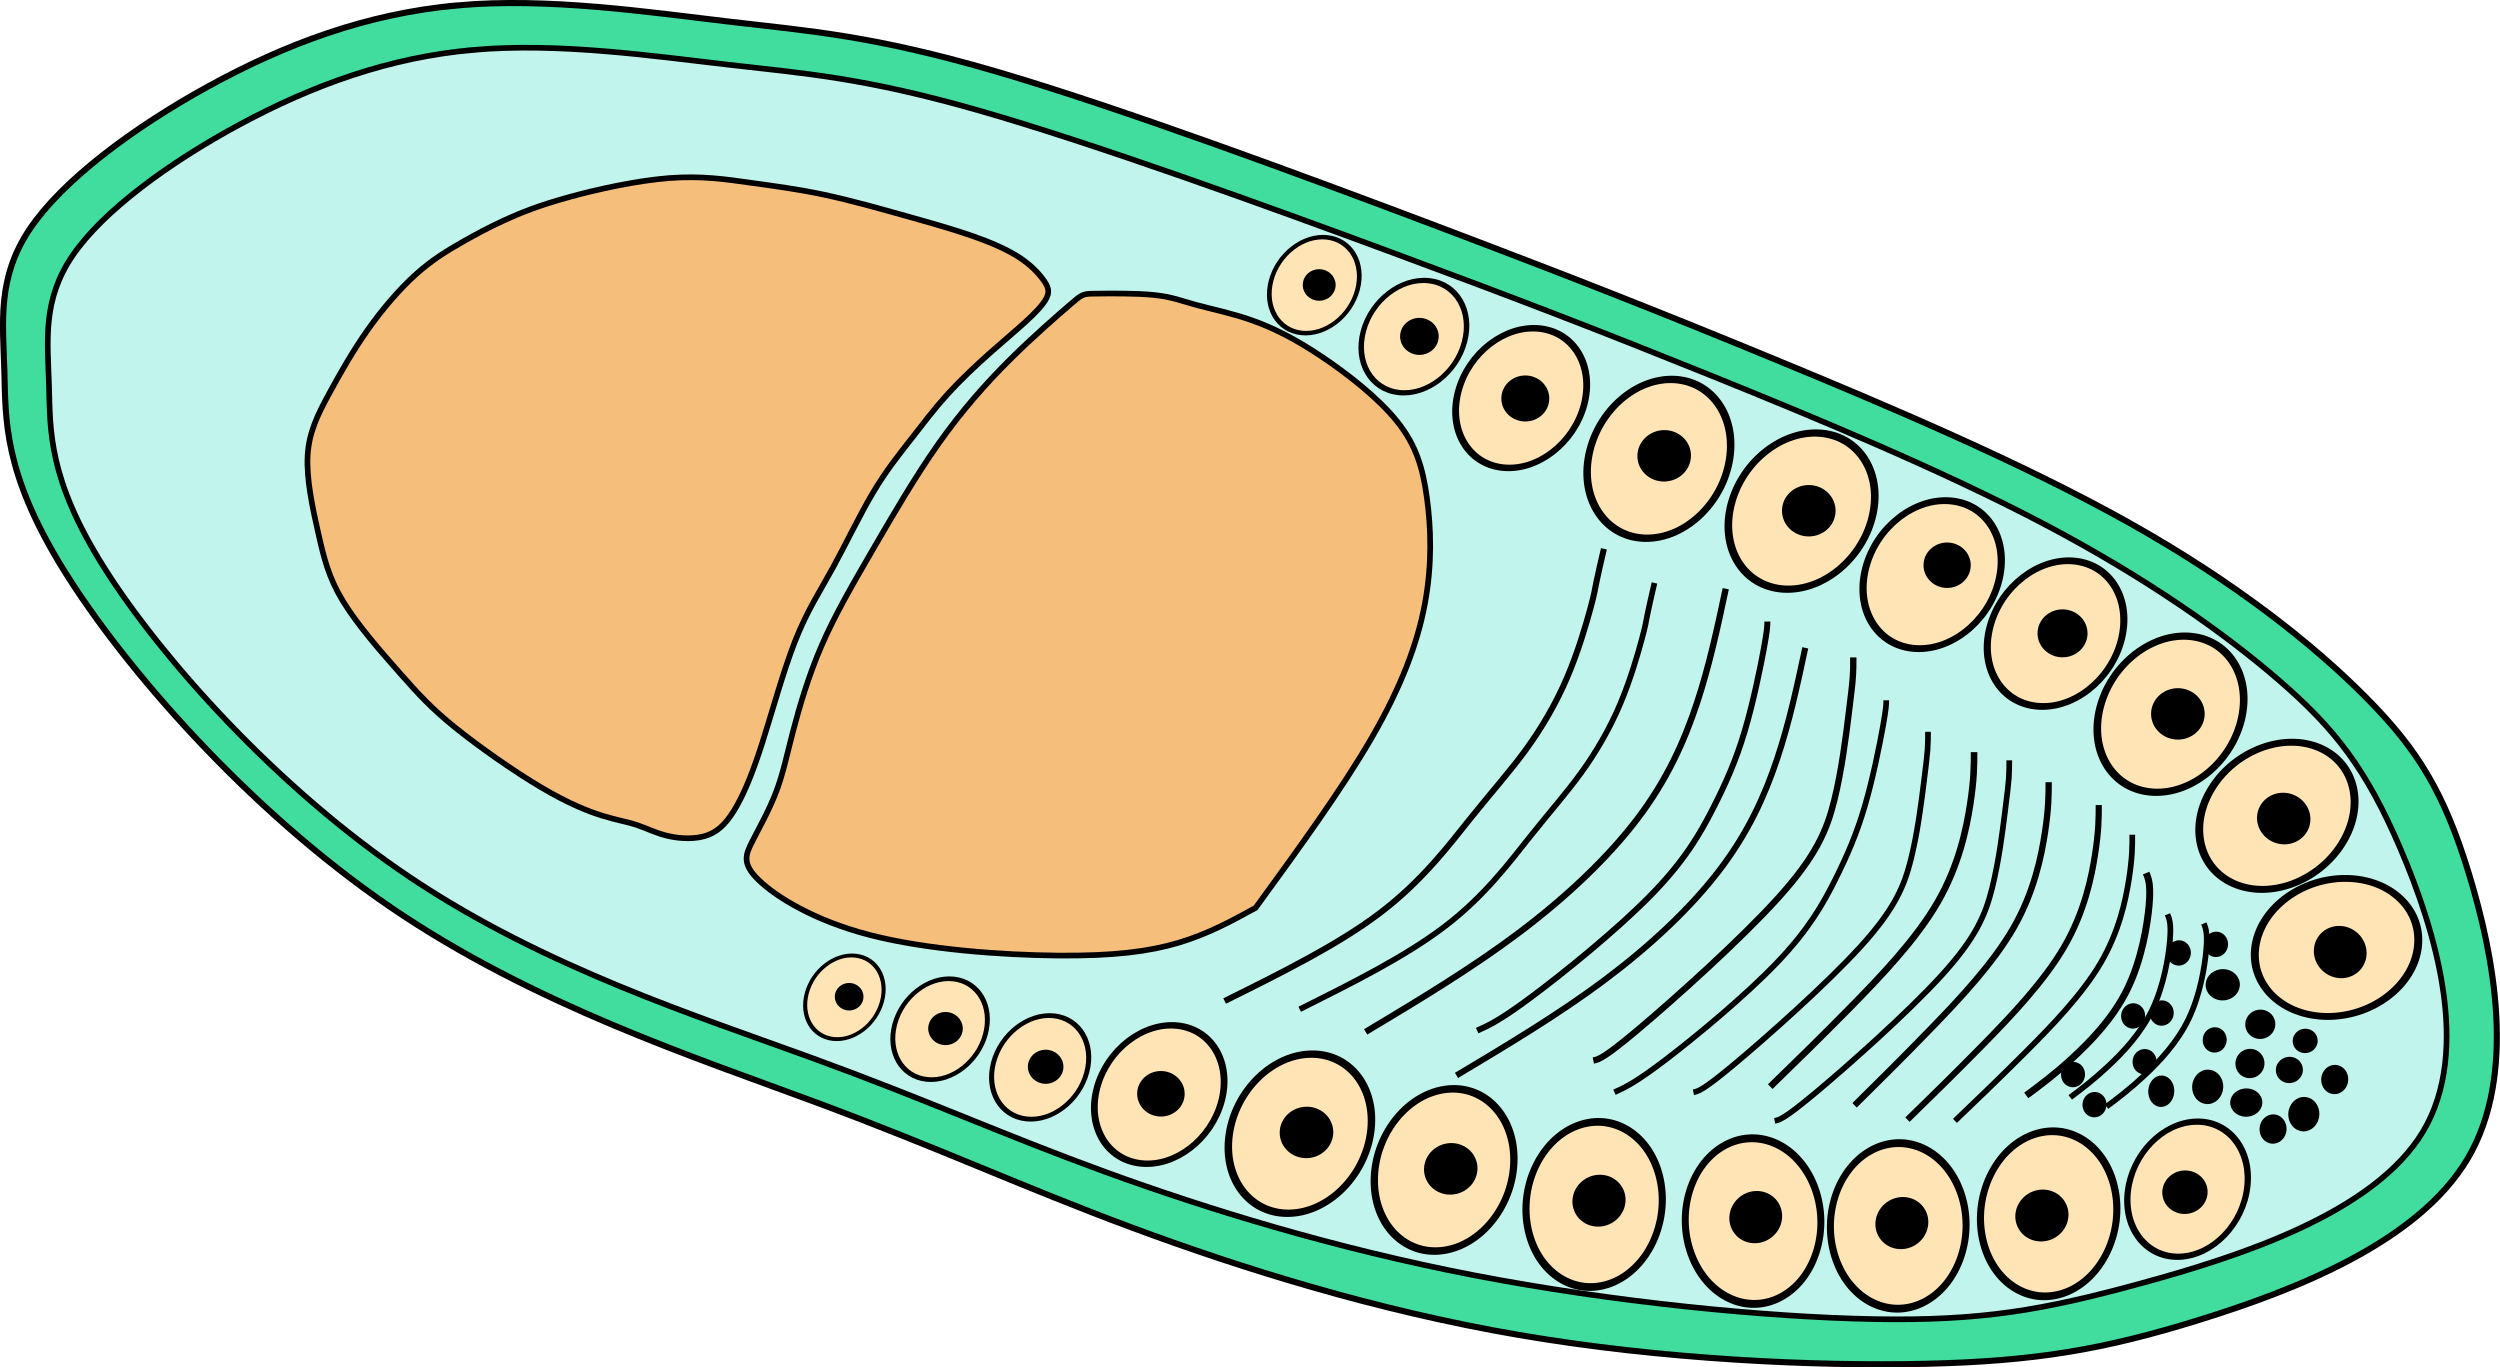 <?xml version="1.0" encoding="UTF-8" standalone="no"?>
<!-- Created with Inkscape (http://www.inkscape.org/) -->

<svg
   xmlns:dc="http://purl.org/dc/elements/1.1/"
   xmlns:cc="http://creativecommons.org/ns#"
   xmlns:rdf="http://www.w3.org/1999/02/22-rdf-syntax-ns#"
   xmlns:svg="http://www.w3.org/2000/svg"
   xmlns="http://www.w3.org/2000/svg"
   xmlns:sodipodi="http://sodipodi.sourceforge.net/DTD/sodipodi-0.dtd"
   xmlns:inkscape="http://www.inkscape.org/namespaces/inkscape"
   width="116.762mm"
   height="63.861mm"
   viewBox="0 0 116.762 63.861"
   version="1.1"
   id="svg200289"
   inkscape:version="0.92.3 (unknown)"
   sodipodi:docname="Edhazardia_aedis.svg">
  <defs
     id="defs200283">
    <inkscape:path-effect
       effect="bspline"
       id="path-effect201617"
       is_visible="true"
       weight="33.333"
       steps="2"
       helper_size="0"
       apply_no_weight="true"
       apply_with_weight="true"
       only_selected="false" />
    <inkscape:path-effect
       effect="bspline"
       id="path-effect201613"
       is_visible="true"
       weight="33.333"
       steps="2"
       helper_size="0"
       apply_no_weight="true"
       apply_with_weight="true"
       only_selected="false" />
    <inkscape:path-effect
       effect="bspline"
       id="path-effect201609"
       is_visible="true"
       weight="33.333"
       steps="2"
       helper_size="0"
       apply_no_weight="true"
       apply_with_weight="true"
       only_selected="false" />
    <inkscape:path-effect
       effect="bspline"
       id="path-effect201605"
       is_visible="true"
       weight="33.333"
       steps="2"
       helper_size="0"
       apply_no_weight="true"
       apply_with_weight="true"
       only_selected="false" />
    <inkscape:path-effect
       effect="bspline"
       id="path-effect201601"
       is_visible="true"
       weight="33.333"
       steps="2"
       helper_size="0"
       apply_no_weight="true"
       apply_with_weight="true"
       only_selected="false" />
    <inkscape:path-effect
       effect="bspline"
       id="path-effect201597"
       is_visible="true"
       weight="33.333"
       steps="2"
       helper_size="0"
       apply_no_weight="true"
       apply_with_weight="true"
       only_selected="false" />
    <inkscape:path-effect
       effect="bspline"
       id="path-effect201349"
       is_visible="true"
       weight="33.333"
       steps="2"
       helper_size="0"
       apply_no_weight="true"
       apply_with_weight="true"
       only_selected="false" />
    <inkscape:path-effect
       effect="bspline"
       id="path-effect201345"
       is_visible="true"
       weight="33.333"
       steps="2"
       helper_size="0"
       apply_no_weight="true"
       apply_with_weight="true"
       only_selected="false" />
    <inkscape:path-effect
       effect="bspline"
       id="path-effect201333"
       is_visible="true"
       weight="33.333"
       steps="2"
       helper_size="0"
       apply_no_weight="true"
       apply_with_weight="true"
       only_selected="false" />
    <inkscape:path-effect
       effect="bspline"
       id="path-effect201597-2"
       is_visible="true"
       weight="33.333"
       steps="2"
       helper_size="0"
       apply_no_weight="true"
       apply_with_weight="true"
       only_selected="false" />
    <inkscape:path-effect
       effect="bspline"
       id="path-effect201601-7"
       is_visible="true"
       weight="33.333"
       steps="2"
       helper_size="0"
       apply_no_weight="true"
       apply_with_weight="true"
       only_selected="false" />
    <inkscape:path-effect
       effect="bspline"
       id="path-effect201605-3"
       is_visible="true"
       weight="33.333"
       steps="2"
       helper_size="0"
       apply_no_weight="true"
       apply_with_weight="true"
       only_selected="false" />
    <inkscape:path-effect
       effect="bspline"
       id="path-effect201609-6"
       is_visible="true"
       weight="33.333"
       steps="2"
       helper_size="0"
       apply_no_weight="true"
       apply_with_weight="true"
       only_selected="false" />
    <inkscape:path-effect
       effect="bspline"
       id="path-effect201609-0"
       is_visible="true"
       weight="33.333"
       steps="2"
       helper_size="0"
       apply_no_weight="true"
       apply_with_weight="true"
       only_selected="false" />
    <inkscape:path-effect
       effect="bspline"
       id="path-effect201613-3"
       is_visible="true"
       weight="33.333"
       steps="2"
       helper_size="0"
       apply_no_weight="true"
       apply_with_weight="true"
       only_selected="false" />
    <inkscape:path-effect
       effect="bspline"
       id="path-effect201613-8"
       is_visible="true"
       weight="33.333"
       steps="2"
       helper_size="0"
       apply_no_weight="true"
       apply_with_weight="true"
       only_selected="false" />
    <inkscape:path-effect
       effect="bspline"
       id="path-effect201617-9"
       is_visible="true"
       weight="33.333"
       steps="2"
       helper_size="0"
       apply_no_weight="true"
       apply_with_weight="true"
       only_selected="false" />
    <inkscape:path-effect
       effect="bspline"
       id="path-effect201613-0"
       is_visible="true"
       weight="33.333"
       steps="2"
       helper_size="0"
       apply_no_weight="true"
       apply_with_weight="true"
       only_selected="false" />
    <inkscape:path-effect
       effect="bspline"
       id="path-effect201617-9-7"
       is_visible="true"
       weight="33.333"
       steps="2"
       helper_size="0"
       apply_no_weight="true"
       apply_with_weight="true"
       only_selected="false" />
    <inkscape:path-effect
       effect="bspline"
       id="path-effect201333-9"
       is_visible="true"
       weight="33.333"
       steps="2"
       helper_size="0"
       apply_no_weight="true"
       apply_with_weight="true"
       only_selected="false" />
  </defs>
  <sodipodi:namedview
     id="base"
     pagecolor="#ffffff"
     bordercolor="#666666"
     borderopacity="1.0"
     inkscape:pageopacity="0.0"
     inkscape:pageshadow="2"
     inkscape:zoom="0.98994949"
     inkscape:cx="89.081135"
     inkscape:cy="140.29622"
     inkscape:document-units="mm"
     inkscape:current-layer="layer1"
     showgrid="false"
     fit-margin-top="0"
     fit-margin-left="0"
     fit-margin-right="0"
     fit-margin-bottom="0"
     inkscape:window-width="1855"
     inkscape:window-height="1056"
     inkscape:window-x="65"
     inkscape:window-y="24"
     inkscape:window-maximized="1" />
  <g
     inkscape:label="Layer 1"
     inkscape:groupmode="layer"
     id="layer1"
     transform="translate(-70.661,-80.012)">
    <path
       style="fill:#41dd9f;fill-opacity:1;stroke:#000000;stroke-width:0.285px;stroke-linecap:butt;stroke-linejoin:miter;stroke-opacity:1"
       d="m 92.026,80.264 c -4.232,0.377 -8.061,1.818 -11.622,3.773 -3.56,1.955 -6.852,4.424 -8.364,6.688 -1.512,2.264 -1.243,4.321 -1.176,6.585 0.067,2.264 -0.067,4.733 2.754,9.294 2.821,4.562 8.599,11.215 15.283,15.777 6.684,4.561 14.275,7.031 19.985,9.157 5.71,2.126 9.539,3.91 14.611,5.796 5.072,1.886 11.387,3.876 18.103,5.027 6.717,1.151 13.835,1.465 18.987,1.347 5.152,-0.118 8.338,-0.667 12.799,-2.054 4.461,-1.387 10.205,-3.615 12.526,-7.528 2.321,-3.913 1.221,-9.513 0.059,-13.311 -1.162,-3.798 -2.386,-5.793 -4.82,-8.244 -2.434,-2.451 -6.078,-5.358 -11.058,-8.149 -4.979,-2.791 -11.294,-5.466 -16.534,-7.627 -5.24,-2.161 -9.405,-3.807 -15.753,-6.208 -6.349,-2.401 -14.88,-5.556 -20.623,-7.237 -5.744,-1.681 -8.699,-1.886 -12.495,-2.332 -3.796,-0.446 -8.431,-1.132 -12.663,-0.755 z"
       id="path201331-6"
       inkscape:connector-curvature="0"
       inkscape:path-effect="#path-effect201333-9"
       inkscape:original-d="m 91.62268,79.201114 c -3.828839,1.44017 -7.657961,2.880627 -11.487365,4.321374 -3.291569,2.469181 -6.583119,4.938426 -9.875103,7.408071 0.269017,2.057707 0.537634,4.114787 0.80613,6.173393 -0.134105,2.469677 -0.268427,4.938418 -0.403064,7.408068 5.777548,6.65325 11.554828,13.3068 17.331815,19.96062 7.591344,2.46907 15.182427,4.93844 22.773217,7.40807 3.82937,1.78314 7.65851,3.56658 11.48734,5.35031 6.31499,1.98891 12.62967,3.9781 18.94408,5.9676 7.1187,0.31327 14.23739,0.62682 21.3558,0.94063 3.18496,-0.54901 6.37103,-1.09799 9.55398,-1.64622 5.73898,-2.22572 11.48294,-4.45322 17.22398,-6.67942 -1.09922,-5.60035 -2.1987,-11.2004 -3.29848,-16.80034 -1.22389,-1.99582 -2.44792,-3.99116 -3.67241,-5.98657 -3.64433,-2.9073 -7.28838,-5.81391 -10.93297,-8.72047 -6.31448,-2.67546 -12.62909,-5.350552 -18.94407,-8.025396 -4.16481,-1.646561 -8.32952,-3.292684 -12.49503,-4.938715 -8.53169,-3.155735 -17.06264,-6.310805 -25.59465,-9.465868 -2.9556,-0.206072 -5.91105,-0.411828 -8.86743,-0.617342 -4.63545,-0.686286 -9.270237,-1.37215 -13.90577,-2.057795 z"
       sodipodi:nodetypes="cccccccccccccccccccc" />
    <path
       style="fill:#c1f4ec;fill-opacity:1;stroke:#000000;stroke-width:0.265px;stroke-linecap:butt;stroke-linejoin:miter;stroke-opacity:1"
       d="m 92.793,82.341 c -3.969,0.346 -7.559,1.669 -10.898,3.465 -3.339,1.795 -6.426,4.063 -7.843,6.142 -1.418,2.079 -1.166,3.968 -1.103,6.048 0.063,2.079 -0.063,4.347 2.583,8.536 2.646,4.189 8.063,10.3 14.332,14.489 6.268,4.189 13.387,6.457 18.741,8.41 5.355,1.953 8.945,3.591 13.702,5.323 4.756,1.732 10.678,3.559 17.198,4.819 6.52,1.26 13.639,1.953 18.647,2.047 5.008,0.094 7.907,-0.41 12.504,-1.669 4.597,-1.259 10.899,-3.276 13.179,-7.102 2.28,-3.825 0.54,-9.46 -1.067,-13.209 -1.606,-3.748 -3.079,-5.61 -5.643,-7.832 -2.563,-2.222 -6.217,-4.805 -11.005,-7.325 -4.788,-2.52 -10.709,-4.977 -15.623,-6.961 -4.914,-1.984 -8.819,-3.496 -14.773,-5.701 -5.953,-2.205 -13.953,-5.103 -19.34,-6.646 -5.386,-1.543 -8.158,-1.732 -11.717,-2.142 -3.56,-0.41 -7.906,-1.039 -11.875,-0.693 z"
       id="path201331"
       inkscape:connector-curvature="0"
       inkscape:path-effect="#path-effect201333"
       inkscape:original-d="m 92.415177,81.364583 c -3.590509,1.322651 -7.181283,2.645567 -10.772321,3.968748 -3.086682,2.267696 -6.173345,4.53545 -9.260416,6.803572 0.252273,1.889798 0.504169,3.779019 0.755952,5.669642 -0.125759,2.268165 -0.25172,4.535455 -0.377976,6.803575 5.417918,6.11034 10.835585,12.22096 16.252977,18.33184 7.118813,2.26759 14.237367,4.53545 21.355657,6.80357 3.59101,1.63762 7.18181,3.27553 10.77232,4.9137 5.92189,1.82662 11.84352,3.6535 17.76488,5.48065 7.11863,0.69267 14.23737,1.38564 21.35566,2.07886 2.89808,-0.50423 5.79723,-1.00843 8.69345,-1.5119 6.29697,-2.01521 12.59952,-4.03202 18.89881,-6.04761 -1.73966,-5.63513 -3.4796,-11.27005 -5.21983,-16.90475 -1.4726,-1.86189 -2.94534,-3.72336 -4.41857,-5.58484 -3.65377,-2.58329 -7.30727,-5.16594 -10.96131,-7.74851 -5.92144,-2.45714 -11.84299,-4.913956 -17.76488,-7.370536 -3.90557,-1.512201 -7.81105,-3.024 -11.71726,-4.535715 -8.00063,-2.898225 -16.00057,-5.795842 -24.00149,-8.693451 -2.77162,-0.189257 -5.54311,-0.378223 -8.31548,-0.566966 -4.34689,-0.630286 -8.693184,-1.260184 -13.040173,-1.889879 z"
       sodipodi:nodetypes="cccccccccccccccccccc" />
    <path
       style="fill:#f5be7b;fill-opacity:1;stroke:#000000;stroke-width:0.265px;stroke-linecap:butt;stroke-linejoin:miter;stroke-opacity:1"
       d="m 120.66,94.222 c -0.567,0.488 -1.701,1.465 -2.827,2.583 -1.126,1.118 -2.244,2.378 -3.339,3.929 -1.095,1.552 -2.165,3.393 -3.103,5.008 -0.937,1.615 -1.74,3 -2.355,4.418 -0.614,1.418 -1.039,2.866 -1.339,4.016 -0.299,1.15 -0.472,2 -0.795,2.843 -0.323,0.843 -0.795,1.677 -1.112,2.302 -0.317,0.625 -0.479,1.04 0.316,1.804 0.795,0.764 2.548,1.876 5.188,2.558 2.64,0.682 6.168,0.934 8.759,0.958 2.591,0.024 4.244,-0.181 5.63,-0.591 1.386,-0.41 2.504,-1.024 3.622,-1.638 0,0 0,0 0,0 2.016,-2.772 4.032,-5.544 5.418,-7.938 1.386,-2.394 2.142,-4.41 2.488,-6.268 0.346,-1.858 0.283,-3.559 0.094,-4.945 -0.189,-1.386 -0.504,-2.457 -1.386,-3.559 -0.882,-1.102 -2.331,-2.236 -3.559,-3.055 -1.228,-0.819 -2.236,-1.323 -3.213,-1.669 -0.976,-0.346 -1.921,-0.535 -2.614,-0.724 -0.693,-0.189 -1.134,-0.378 -1.976,-0.465 -0.843,-0.087 -2.087,-0.071 -2.709,-0.063 -0.622,0.008 -0.622,0.008 -1.189,0.496 z"
       id="path201343"
       inkscape:connector-curvature="0"
       inkscape:path-effect="#path-effect201345"
       inkscape:original-d="m 121.22641,93.733852 c -1.13366,0.976175 -2.26759,1.952613 -3.40178,2.929316 -1.11792,1.259657 -2.2359,2.519353 -3.35454,3.779762 -1.07086,1.8427 -2.14127,3.68443 -3.2128,5.5279 -0.80318,1.38608 -1.60594,2.77122 -2.40959,4.15774 -0.42507,1.449 -0.85014,2.89736 -1.27568,4.34672 -0.173,0.85029 -0.3462,1.70057 -0.51972,2.55134 -0.47224,0.83449 -0.94467,1.66913 -1.41741,2.50409 -0.16151,0.41508 -0.32329,0.83045 -0.48532,1.24603 1.75258,1.11198 3.50511,2.22436 5.25727,3.33693 3.52779,0.2517 7.05582,0.50371 10.58333,0.75596 1.65391,-0.205 3.30756,-0.40974 4.96094,-0.61421 1.11845,-0.61448 3.35454,-1.84264 3.35454,-1.84264 v 0 c 0,0 4.03201,-5.54392 6.04761,-8.31547 0.75622,-2.01614 1.51218,-4.03201 2.26787,-6.04762 -0.0627,-1.70116 -0.12573,-3.40205 -0.18899,-5.10268 -0.31466,-1.071 -0.6297,-2.14213 -0.94494,-3.212797 -1.44841,-1.13401 -2.89756,-2.26812 -4.34673,-3.401785 -1.0077,-0.504246 -2.01561,-1.0082 -3.02381,-1.511903 -0.94477,-0.189273 -1.88962,-0.378241 -2.83482,-0.566965 -0.4408,-0.189294 -0.88168,-0.37824 -1.32292,-0.566965 -1.24391,0.01548 -2.48808,0.03123 -3.73251,0.04725 2.6e-4,-2.66e-4 0,-3e-6 0,-3e-6 z"
       sodipodi:nodetypes="czcccccccccacacccccccczc" />
    <path
       style="fill:#f5be7b;fill-opacity:1;stroke:#000000;stroke-width:0.265px;stroke-linecap:butt;stroke-linejoin:miter;stroke-opacity:1"
       d="m 97.209,89.226 c -1.361,0.375 -2.226,0.722 -2.967,1.06 -0.741,0.339 -1.354,0.669 -2.016,1.047 -0.662,0.378 -1.37,0.803 -2.126,1.48 -0.756,0.677 -1.559,1.606 -2.26,2.598 -0.701,0.993 -1.299,2.047 -1.811,2.992 -0.512,0.945 -0.937,1.779 -1,2.882 -0.063,1.103 0.236,2.472 0.496,3.622 0.26,1.15 0.48,2.079 1.158,3.189 0.677,1.111 1.811,2.402 2.669,3.37 0.858,0.969 1.441,1.614 2.551,2.512 1.11,0.898 2.748,2.047 4.024,2.803 1.276,0.756 2.189,1.118 2.874,1.331 0.685,0.213 1.142,0.276 1.591,0.425 0.449,0.15 0.89,0.386 1.473,0.52 0.583,0.134 1.307,0.165 1.866,-0.047 0.559,-0.213 0.953,-0.67 1.339,-1.354 0.386,-0.685 0.764,-1.599 1.213,-3.008 0.449,-1.41 0.969,-3.315 1.52,-4.709 0.551,-1.394 1.134,-2.276 1.748,-3.394 0.614,-1.118 1.26,-2.473 1.882,-3.52 0.622,-1.047 1.221,-1.788 1.78,-2.504 0.559,-0.717 1.079,-1.41 1.701,-2.095 0.622,-0.685 1.347,-1.362 1.984,-1.929 0.638,-0.567 1.189,-1.024 1.654,-1.449 0.465,-0.425 0.843,-0.819 0.992,-1.126 0.149,-0.307 0.071,-0.528 -0.15,-0.835 -0.22,-0.307 -0.583,-0.701 -1.142,-1.063 -0.559,-0.362 -1.315,-0.693 -2.197,-1 -0.882,-0.307 -1.89,-0.591 -3.083,-0.927 -1.193,-0.336 -2.57,-0.724 -3.81,-0.989 -1.24,-0.265 -2.342,-0.407 -3.467,-0.564 -1.125,-0.158 -2.272,-0.331 -3.772,-0.215 -1.5,0.115 -3.353,0.519 -4.714,0.895 z"
       id="path201347"
       inkscape:connector-curvature="0"
       inkscape:path-effect="#path-effect201349"
       inkscape:original-d="m 96.714656,89.254836 c -0.866312,0.346366 -1.731745,0.692538 -2.598585,1.039433 -0.614216,0.330609 -1.227858,0.661032 -1.842634,0.992187 -0.708786,0.425165 -1.416794,0.84997 -2.126116,1.275669 -0.803335,0.929389 -1.605869,1.85781 -2.4096,2.787575 -0.598396,1.05527 -1.196527,2.109871 -1.795385,3.165551 -0.425053,0.834615 -0.85005,1.668869 -1.275671,2.504089 0.299589,1.37033 0.598591,2.73944 0.897693,4.11049 0.220851,0.92935 0.441199,1.85796 0.661458,2.78758 1.13439,1.29138 2.268093,2.58254 3.401788,3.87426 0.582993,0.64546 1.165688,1.29115 1.748139,1.93713 1.638169,1.14941 3.275983,2.29903 4.913692,3.44902 0.913749,0.36198 1.827026,0.72415 2.740326,1.08669 0.457049,0.0627 0.913706,0.12573 1.370169,0.18899 0.44114,0.23591 0.8822,0.4722 1.32291,0.7087 0.72456,0.0312 1.44918,0.0627 2.17336,0.0945 0.39386,-0.45682 0.78772,-0.9137 1.18118,-1.37016 0.37801,-0.91314 0.75622,-1.82715 1.13393,-2.74033 0.51998,-1.9059 1.03969,-3.81152 1.55915,-5.71689 0.58298,-0.88221 1.16569,-1.76415 1.74814,-2.64583 0.64597,-1.35468 1.29169,-2.7091 1.93713,-4.06324 0.59872,-0.74046 1.19719,-1.48068 1.79538,-2.22062 0.51998,-0.693211 1.0397,-1.38617 1.55916,-2.078867 0.72472,-0.677475 1.44917,-1.354675 2.17336,-2.031618 0.55148,-0.456988 1.10269,-0.913707 1.65365,-1.370165 0.37824,-0.393991 0.75621,-0.787714 1.13392,-1.181174 -0.0784,-0.220607 -0.15722,-0.441238 -0.23623,-0.661458 -0.36171,-0.39372 -0.72408,-0.787602 -1.08668,-1.181177 -0.75591,-0.33109 -1.51148,-0.661653 -2.26786,-0.992187 -1.00788,-0.283806 -2.01538,-0.567166 -3.0238,-0.850447 -1.37753,-0.388671 -2.75456,-0.776864 -4.13245,-1.164961 -1.10229,-0.142021 -2.20419,-0.283695 -3.30729,-0.425224 -1.14713,-0.173568 -2.29368,-0.346745 -3.44092,-0.51972 -1.8535,0.403803 -3.706461,0.807694 -5.561314,1.212204 z"
       sodipodi:nodetypes="cccccccccccccccccccccccccccccccczc" />
    <ellipse
       style="opacity:1;vector-effect:none;fill:#ffe5b6;fill-opacity:1;fill-rule:nonzero;stroke:#000000;stroke-width:0.311;stroke-linecap:butt;stroke-linejoin:miter;stroke-miterlimit:4;stroke-dasharray:none;stroke-dashoffset:0;stroke-opacity:1"
       id="path201351"
       cx="83.542"
       cy="-164.246"
       transform="matrix(-0.258,0.966,-0.994,-0.109,0,0)"
       rx="3.36"
       ry="2.953" />
    <ellipse
       style="opacity:1;vector-effect:none;fill:#000000;fill-opacity:1;fill-rule:nonzero;stroke:#000000;stroke-width:0.272;stroke-linecap:butt;stroke-linejoin:miter;stroke-miterlimit:4;stroke-dasharray:none;stroke-dashoffset:0;stroke-opacity:1"
       id="path201353"
       cx="141.9"
       cy="98.623"
       rx="0.984"
       ry="0.939" />
    <ellipse
       style="opacity:1;vector-effect:none;fill:#ffe5b6;fill-opacity:1;fill-rule:nonzero;stroke:#000000;stroke-width:0.347;stroke-linecap:butt;stroke-linejoin:miter;stroke-miterlimit:4;stroke-dasharray:none;stroke-dashoffset:0;stroke-opacity:1"
       id="path201351-5"
       cx="101.677"
       cy="-164.103"
       transform="matrix(-0.157,0.988,-1,-0.006,0,0)"
       rx="3.754"
       ry="3.3" />
    <ellipse
       style="opacity:1;vector-effect:none;fill:#000000;fill-opacity:1;fill-rule:nonzero;stroke:#000000;stroke-width:0.304;stroke-linecap:butt;stroke-linejoin:miter;stroke-miterlimit:4;stroke-dasharray:none;stroke-dashoffset:0;stroke-opacity:1"
       id="path201353-4"
       cx="137.327"
       cy="115.852"
       rx="1.1"
       ry="1.049"
       transform="rotate(-5.831)" />
    <ellipse
       style="opacity:1;vector-effect:none;fill:#ffe5b6;fill-opacity:1;fill-rule:nonzero;stroke:#000000;stroke-width:0.347;stroke-linecap:butt;stroke-linejoin:miter;stroke-miterlimit:4;stroke-dasharray:none;stroke-dashoffset:0;stroke-opacity:1"
       id="path201351-5-8"
       cx="87.687"
       cy="-178.409"
       transform="matrix(-0.257,0.967,-0.994,-0.107,0,0)"
       rx="3.754"
       ry="3.3" />
    <ellipse
       style="opacity:1;vector-effect:none;fill:#000000;fill-opacity:1;fill-rule:nonzero;stroke:#000000;stroke-width:0.304;stroke-linecap:butt;stroke-linejoin:miter;stroke-miterlimit:4;stroke-dasharray:none;stroke-dashoffset:0;stroke-opacity:1"
       id="path201353-4-9"
       cx="155.14"
       cy="103.866"
       rx="1.1"
       ry="1.049" />
    <ellipse
       style="opacity:1;vector-effect:none;fill:#ffe5b6;fill-opacity:1;fill-rule:nonzero;stroke:#000000;stroke-width:0.329;stroke-linecap:butt;stroke-linejoin:miter;stroke-miterlimit:4;stroke-dasharray:none;stroke-dashoffset:0;stroke-opacity:1"
       id="path201351-5-0"
       cx="89.834"
       cy="-185.01"
       transform="matrix(-0.256,0.967,-0.994,-0.108,0,0)"
       rx="3.557"
       ry="3.116" />
    <ellipse
       style="opacity:1;vector-effect:none;fill:#000000;fill-opacity:1;fill-rule:nonzero;stroke:#000000;stroke-width:0.268;stroke-linecap:butt;stroke-linejoin:miter;stroke-miterlimit:4;stroke-dasharray:none;stroke-dashoffset:0;stroke-opacity:1"
       id="path201353-4-91"
       cx="161.601"
       cy="106.411"
       rx="0.969"
       ry="0.927" />
    <ellipse
       style="opacity:1;vector-effect:none;fill:#ffe5b6;fill-opacity:1;fill-rule:nonzero;stroke:#000000;stroke-width:0.324;stroke-linecap:butt;stroke-linejoin:miter;stroke-miterlimit:4;stroke-dasharray:none;stroke-dashoffset:0;stroke-opacity:1"
       id="path201351-5-2"
       cx="92.156"
       cy="-191.499"
       transform="matrix(-0.257,0.967,-0.994,-0.107,0,0)"
       rx="3.502"
       ry="3.078" />
    <ellipse
       style="opacity:1;vector-effect:none;fill:#000000;fill-opacity:1;fill-rule:nonzero;stroke:#000000;stroke-width:0.284;stroke-linecap:butt;stroke-linejoin:miter;stroke-miterlimit:4;stroke-dasharray:none;stroke-dashoffset:0;stroke-opacity:1"
       id="path201353-4-4"
       cx="166.991"
       cy="109.592"
       rx="1.026"
       ry="0.978" />
    <ellipse
       style="opacity:1;vector-effect:none;fill:#ffe5b6;fill-opacity:1;fill-rule:nonzero;stroke:#000000;stroke-width:0.347;stroke-linecap:butt;stroke-linejoin:miter;stroke-miterlimit:4;stroke-dasharray:none;stroke-dashoffset:0;stroke-opacity:1"
       id="path201351-5-7"
       cx="95.359"
       cy="-197.728"
       transform="matrix(-0.257,0.967,-0.994,-0.107,0,0)"
       rx="3.754"
       ry="3.3" />
    <ellipse
       style="opacity:1;vector-effect:none;fill:#000000;fill-opacity:1;fill-rule:nonzero;stroke:#000000;stroke-width:0.304;stroke-linecap:butt;stroke-linejoin:miter;stroke-miterlimit:4;stroke-dasharray:none;stroke-dashoffset:0;stroke-opacity:1"
       id="path201353-4-49"
       cx="172.379"
       cy="113.354"
       rx="1.1"
       ry="1.049" />
    <ellipse
       style="opacity:1;vector-effect:none;fill:#ffe5b6;fill-opacity:1;fill-rule:nonzero;stroke:#000000;stroke-width:0.347;stroke-linecap:butt;stroke-linejoin:miter;stroke-miterlimit:4;stroke-dasharray:none;stroke-dashoffset:0;stroke-opacity:1"
       id="path201351-5-9"
       cx="37.86"
       cy="-215.307"
       transform="matrix(-0.534,0.845,-0.916,-0.4,0,0)"
       rx="3.754"
       ry="3.3" />
    <ellipse
       style="opacity:1;vector-effect:none;fill:#000000;fill-opacity:1;fill-rule:nonzero;stroke:#000000;stroke-width:0.304;stroke-linecap:butt;stroke-linejoin:miter;stroke-miterlimit:4;stroke-dasharray:none;stroke-dashoffset:0;stroke-opacity:1"
       id="path201353-4-8"
       cx="204.607"
       cy="59.666"
       rx="1.1"
       ry="1.049"
       transform="rotate(17.439)" />
    <ellipse
       style="opacity:1;vector-effect:none;fill:#ffe5b6;fill-opacity:1;fill-rule:nonzero;stroke:#000000;stroke-width:0.347;stroke-linecap:butt;stroke-linejoin:miter;stroke-miterlimit:4;stroke-dasharray:none;stroke-dashoffset:0;stroke-opacity:1"
       id="path201351-5-96"
       cx="-37.893"
       cy="-209.589"
       transform="matrix(-0.801,0.598,-0.713,-0.701,0,0)"
       rx="3.754"
       ry="3.3" />
    <ellipse
       style="opacity:1;vector-effect:none;fill:#000000;fill-opacity:1;fill-rule:nonzero;stroke:#000000;stroke-width:0.304;stroke-linecap:butt;stroke-linejoin:miter;stroke-miterlimit:4;stroke-dasharray:none;stroke-dashoffset:0;stroke-opacity:1"
       id="path201353-4-0"
       cx="218.357"
       cy="-14.165"
       rx="1.1"
       ry="1.049"
       transform="rotate(38.383)" />
    <ellipse
       style="opacity:1;vector-effect:none;fill:#ffe5b6;fill-opacity:1;fill-rule:nonzero;stroke:#000000;stroke-width:0.347;stroke-linecap:butt;stroke-linejoin:miter;stroke-miterlimit:4;stroke-dasharray:none;stroke-dashoffset:0;stroke-opacity:1"
       id="path201351-5-3"
       cx="-188.951"
       cy="135.469"
       transform="matrix(-0.21,-0.978,0.935,-0.355,0,0)"
       rx="3.754"
       ry="3.3" />
    <ellipse
       style="opacity:1;vector-effect:none;fill:#000000;fill-opacity:1;fill-rule:nonzero;stroke:#000000;stroke-width:0.304;stroke-linecap:butt;stroke-linejoin:miter;stroke-miterlimit:4;stroke-dasharray:none;stroke-dashoffset:0;stroke-opacity:1"
       id="path201353-4-6"
       cx="-85.954"
       cy="-197.197"
       rx="1.1"
       ry="1.049"
       transform="rotate(153.035)" />
    <ellipse
       style="opacity:1;vector-effect:none;fill:#ffe5b6;fill-opacity:1;fill-rule:nonzero;stroke:#000000;stroke-width:0.347;stroke-linecap:butt;stroke-linejoin:miter;stroke-miterlimit:4;stroke-dasharray:none;stroke-dashoffset:0;stroke-opacity:1"
       id="path201351-5-6"
       cx="198.191"
       cy="-106.463"
       transform="matrix(0.329,0.944,-0.884,0.468,0,0)"
       rx="3.754"
       ry="3.3" />
    <ellipse
       style="opacity:1;vector-effect:none;fill:#000000;fill-opacity:1;fill-rule:nonzero;stroke:#000000;stroke-width:0.304;stroke-linecap:butt;stroke-linejoin:miter;stroke-miterlimit:4;stroke-dasharray:none;stroke-dashoffset:0;stroke-opacity:1"
       id="path201353-4-83"
       cx="55.259"
       cy="202.95"
       rx="1.1"
       ry="1.049"
       transform="rotate(-34.078)" />
    <ellipse
       style="opacity:1;vector-effect:none;fill:#ffe5b6;fill-opacity:1;fill-rule:nonzero;stroke:#000000;stroke-width:0.347;stroke-linecap:butt;stroke-linejoin:miter;stroke-miterlimit:4;stroke-dasharray:none;stroke-dashoffset:0;stroke-opacity:1"
       id="path201351-5-81"
       cx="198.486"
       cy="-89.494"
       transform="matrix(0.383,0.924,-0.855,0.518,0,0)"
       rx="3.754"
       ry="3.3"
       inkscape:transform-center-x="2.0045215"
       inkscape:transform-center-y="1.0690781" />
    <ellipse
       style="opacity:1;vector-effect:none;fill:#000000;fill-opacity:1;fill-rule:nonzero;stroke:#000000;stroke-width:0.304;stroke-linecap:butt;stroke-linejoin:miter;stroke-miterlimit:4;stroke-dasharray:none;stroke-dashoffset:0;stroke-opacity:1"
       id="path201353-4-7"
       cx="38.312"
       cy="201.415"
       rx="1.1"
       ry="1.049"
       transform="rotate(-37.355)"
       inkscape:transform-center-x="1.8197904"
       inkscape:transform-center-y="0.88752801" />
    <ellipse
       style="opacity:1;vector-effect:none;fill:#ffe5b6;fill-opacity:1;fill-rule:nonzero;stroke:#000000;stroke-width:0.347;stroke-linecap:butt;stroke-linejoin:miter;stroke-miterlimit:4;stroke-dasharray:none;stroke-dashoffset:0;stroke-opacity:1"
       id="path201351-5-71"
       cx="181.491"
       cy="-113.713"
       transform="matrix(0.215,0.977,-0.933,0.361,0,0)"
       rx="3.754"
       ry="3.3"
       inkscape:transform-center-x="1.8708867"
       inkscape:transform-center-y="1.6036172" />
    <ellipse
       style="opacity:1;vector-effect:none;fill:#000000;fill-opacity:1;fill-rule:nonzero;stroke:#000000;stroke-width:0.304;stroke-linecap:butt;stroke-linejoin:miter;stroke-miterlimit:4;stroke-dasharray:none;stroke-dashoffset:0;stroke-opacity:1"
       id="path201353-4-84"
       cx="66.752"
       cy="187.587"
       rx="1.1"
       ry="1.049"
       transform="rotate(-27.295)"
       inkscape:transform-center-x="1.6572862"
       inkscape:transform-center-y="1.4571209" />
    <ellipse
       style="opacity:1;vector-effect:none;fill:#ffe5b6;fill-opacity:1;fill-rule:nonzero;stroke:#000000;stroke-width:0.347;stroke-linecap:butt;stroke-linejoin:miter;stroke-miterlimit:4;stroke-dasharray:none;stroke-dashoffset:0;stroke-opacity:1"
       id="path201351-5-901"
       cx="156.133"
       cy="-139.469"
       transform="matrix(0.002,1,-0.988,0.154,0,0)"
       rx="3.754"
       ry="3.3"
       inkscape:transform-center-x="1.9377041"
       inkscape:transform-center-y="-0.46772167" />
    <ellipse
       style="opacity:1;vector-effect:none;fill:#000000;fill-opacity:1;fill-rule:nonzero;stroke:#000000;stroke-width:0.304;stroke-linecap:butt;stroke-linejoin:miter;stroke-miterlimit:4;stroke-dasharray:none;stroke-dashoffset:0;stroke-opacity:1"
       id="path201353-4-61"
       cx="98.864"
       cy="165.842"
       rx="1.1"
       ry="1.049"
       transform="rotate(-15)"
       inkscape:transform-center-x="1.6977975"
       inkscape:transform-center-y="-0.56536891" />
    <ellipse
       style="opacity:1;vector-effect:none;fill:#ffe5b6;fill-opacity:1;fill-rule:nonzero;stroke:#000000;stroke-width:0.347;stroke-linecap:butt;stroke-linejoin:miter;stroke-miterlimit:4;stroke-dasharray:none;stroke-dashoffset:0;stroke-opacity:1"
       id="path201351-5-927"
       cx="135.826"
       cy="-150.66"
       transform="matrix(-0.142,0.99,-1,0.01,0,0)"
       rx="3.754"
       ry="3.3" />
    <ellipse
       style="opacity:1;vector-effect:none;fill:#000000;fill-opacity:1;fill-rule:nonzero;stroke:#000000;stroke-width:0.304;stroke-linecap:butt;stroke-linejoin:miter;stroke-miterlimit:4;stroke-dasharray:none;stroke-dashoffset:0;stroke-opacity:1"
       id="path201353-4-41"
       cx="115.201"
       cy="147.416"
       rx="1.1"
       ry="1.049"
       transform="rotate(-6.729)" />
    <ellipse
       style="opacity:1;vector-effect:none;fill:#ffe5b6;fill-opacity:1;fill-rule:nonzero;stroke:#000000;stroke-width:0.308;stroke-linecap:butt;stroke-linejoin:miter;stroke-miterlimit:4;stroke-dasharray:none;stroke-dashoffset:0;stroke-opacity:1"
       id="path201351-5-5"
       cx="118.329"
       cy="-156.15"
       transform="matrix(-0.257,0.967,-0.994,-0.107,0,0)"
       rx="3.327"
       ry="2.924" />
    <ellipse
       style="opacity:1;vector-effect:none;fill:#000000;fill-opacity:1;fill-rule:nonzero;stroke:#000000;stroke-width:0.269;stroke-linecap:butt;stroke-linejoin:miter;stroke-miterlimit:4;stroke-dasharray:none;stroke-dashoffset:0;stroke-opacity:1"
       id="path201353-4-08"
       cx="124.881"
       cy="131.097"
       rx="0.975"
       ry="0.929" />
    <ellipse
       style="opacity:1;vector-effect:none;fill:#ffe5b6;fill-opacity:1;fill-rule:nonzero;stroke:#000000;stroke-width:0.224;stroke-linecap:butt;stroke-linejoin:miter;stroke-miterlimit:4;stroke-dasharray:none;stroke-dashoffset:0;stroke-opacity:1"
       id="path201351-5-53"
       cx="116.368"
       cy="-145.347"
       transform="matrix(-0.257,0.967,-0.994,-0.107,0,0)"
       rx="2.425"
       ry="2.131" />
    <ellipse
       style="opacity:1;vector-effect:none;fill:#000000;fill-opacity:1;fill-rule:nonzero;stroke:#000000;stroke-width:0.196;stroke-linecap:butt;stroke-linejoin:miter;stroke-miterlimit:4;stroke-dasharray:none;stroke-dashoffset:0;stroke-opacity:1"
       id="path201353-4-86"
       cx="114.82"
       cy="128.05"
       rx="0.71"
       ry="0.677" />
    <ellipse
       style="opacity:1;vector-effect:none;fill:#ffe5b6;fill-opacity:1;fill-rule:nonzero;stroke:#000000;stroke-width:0.186;stroke-linecap:butt;stroke-linejoin:miter;stroke-miterlimit:4;stroke-dasharray:none;stroke-dashoffset:0;stroke-opacity:1"
       id="path201351-5-74"
       cx="115.355"
       cy="-140.588"
       transform="matrix(-0.257,0.967,-0.994,-0.107,0,0)"
       rx="2.011"
       ry="1.768" />
    <ellipse
       style="opacity:1;vector-effect:none;fill:#000000;fill-opacity:1;fill-rule:nonzero;stroke:#000000;stroke-width:0.163;stroke-linecap:butt;stroke-linejoin:miter;stroke-miterlimit:4;stroke-dasharray:none;stroke-dashoffset:0;stroke-opacity:1"
       id="path201353-4-1"
       cx="110.32"
       cy="126.564"
       rx="0.589"
       ry="0.562" />
    <ellipse
       style="opacity:1;vector-effect:none;fill:#ffe5b6;fill-opacity:1;fill-rule:nonzero;stroke:#000000;stroke-width:0.25;stroke-linecap:butt;stroke-linejoin:miter;stroke-miterlimit:4;stroke-dasharray:none;stroke-dashoffset:0;stroke-opacity:1"
       id="path201351-5-08"
       cx="81.454"
       cy="-158.582"
       transform="matrix(-0.257,0.967,-0.994,-0.107,0,0)"
       rx="2.702"
       ry="2.375" />
    <ellipse
       style="opacity:1;vector-effect:none;fill:#000000;fill-opacity:1;fill-rule:nonzero;stroke:#000000;stroke-width:0.219;stroke-linecap:butt;stroke-linejoin:miter;stroke-miterlimit:4;stroke-dasharray:none;stroke-dashoffset:0;stroke-opacity:1"
       id="path201353-4-2"
       cx="136.954"
       cy="95.723"
       rx="0.792"
       ry="0.755" />
    <ellipse
       style="opacity:1;vector-effect:none;fill:#ffe5b6;fill-opacity:1;fill-rule:nonzero;stroke:#000000;stroke-width:0.214;stroke-linecap:butt;stroke-linejoin:miter;stroke-miterlimit:4;stroke-dasharray:none;stroke-dashoffset:0;stroke-opacity:1"
       id="path201351-5-56"
       cx="79.54"
       cy="-153.407"
       transform="matrix(-0.257,0.967,-0.994,-0.107,0,0)"
       rx="2.308"
       ry="2.028" />
    <ellipse
       style="opacity:1;vector-effect:none;fill:#000000;fill-opacity:1;fill-rule:nonzero;stroke:#000000;stroke-width:0.187;stroke-linecap:butt;stroke-linejoin:miter;stroke-miterlimit:4;stroke-dasharray:none;stroke-dashoffset:0;stroke-opacity:1"
       id="path201353-4-60"
       cx="132.273"
       cy="93.321"
       rx="0.676"
       ry="0.645" />
    <ellipse
       style="opacity:1;vector-effect:none;fill:#ffe5b6;fill-opacity:1;fill-rule:nonzero;stroke:#000000;stroke-width:0.294;stroke-linecap:butt;stroke-linejoin:miter;stroke-miterlimit:4;stroke-dasharray:none;stroke-dashoffset:0;stroke-opacity:1"
       id="path201351-5-3-9"
       cx="-143.571"
       cy="189.531"
       transform="matrix(0.115,-0.993,0.999,-0.037,0,0)"
       rx="3.176"
       ry="2.792" />
    <ellipse
       style="opacity:1;vector-effect:none;fill:#000000;fill-opacity:1;fill-rule:nonzero;stroke:#000000;stroke-width:0.257;stroke-linecap:butt;stroke-linejoin:miter;stroke-miterlimit:4;stroke-dasharray:none;stroke-dashoffset:0;stroke-opacity:1"
       id="path201353-4-6-9"
       cx="-151.386"
       cy="-159.133"
       rx="0.931"
       ry="0.887"
       transform="rotate(171.727)" />
    <ellipse
       style="opacity:1;vector-effect:none;fill:#ffe5b6;fill-opacity:1;fill-rule:nonzero;stroke:#000000;stroke-width:0.23;stroke-linecap:butt;stroke-linejoin:miter;stroke-miterlimit:4;stroke-dasharray:none;stroke-dashoffset:0;stroke-opacity:1"
       id="path201351-5-53-2"
       cx="117.656"
       cy="-150.381"
       transform="matrix(-0.257,0.967,-0.994,-0.107,0,0)"
       rx="2.49"
       ry="2.189" />
    <ellipse
       style="opacity:1;vector-effect:none;fill:#000000;fill-opacity:1;fill-rule:nonzero;stroke:#000000;stroke-width:0.202;stroke-linecap:butt;stroke-linejoin:miter;stroke-miterlimit:4;stroke-dasharray:none;stroke-dashoffset:0;stroke-opacity:1"
       id="path201353-4-86-4"
       cx="119.498"
       cy="129.835"
       rx="0.73"
       ry="0.696" />
    <path
       style="fill:none;stroke:#000000;stroke-width:0.265px;stroke-linecap:butt;stroke-linejoin:miter;stroke-opacity:1"
       d="m 131.363,127.15 c 2.495,-1.247 4.989,-2.495 6.816,-3.898 1.826,-1.403 2.985,-2.962 3.942,-4.165 0.958,-1.203 1.715,-2.049 2.405,-3.007 0.69,-0.958 1.314,-2.027 1.804,-3.185 0.49,-1.158 0.846,-2.405 1.024,-3.074 0.178,-0.668 0.178,-0.757 0.246,-1.095 0.068,-0.338 0.2,-0.909 0.333,-1.488"
       id="path201595"
       inkscape:connector-curvature="0"
       inkscape:path-effect="#path-effect201597"
       inkscape:original-d="m 131.36297,127.15021 c 2.49478,-1.24752 4.9893,-2.49478 7.48355,-3.74177 1.15828,-1.55914 2.3166,-3.11841 3.4745,-4.67722 0.75739,-0.84646 1.51479,-1.69297 2.27179,-2.53905 0.6239,-1.06934 1.24784,-2.13897 1.87089,-3.20724 0.35644,-1.24689 0.71298,-2.49478 1.06908,-3.74178 2.6e-4,-0.0893 2.6e-4,-0.17844 0,-0.26726 0.17791,-0.57763 0.26753,-1.15844 0.4009,-1.73726"
       sodipodi:nodetypes="cccccccc" />
    <path
       style="fill:none;stroke:#000000;stroke-width:0.293px;stroke-linecap:butt;stroke-linejoin:miter;stroke-opacity:1"
       d="m 134.444,128.206 c 2.471,-1.482 4.941,-2.964 7.15,-4.625 2.209,-1.661 4.157,-3.501 5.535,-5.315 1.378,-1.814 2.185,-3.603 2.779,-5.392 0.594,-1.789 0.974,-3.578 1.354,-5.366"
       id="path201599"
       inkscape:connector-curvature="0"
       inkscape:path-effect="#path-effect201601"
       inkscape:original-d="m 134.44418,128.20572 c 2.47079,-1.48245 4.9413,-2.96459 7.41153,-4.44643 1.94792,-1.83997 3.89608,-3.68011 5.8437,-5.51971 0.80782,-1.78883 1.61561,-3.57789 2.423,-5.36639 0.38029,-1.78873 0.76044,-3.57789 1.14023,-5.36639" />
    <path
       style="fill:none;stroke:#000000;stroke-width:0.265px;stroke-linecap:butt;stroke-linejoin:miter;stroke-opacity:1"
       d="m 146.063,131.026 c 0.49,-0.223 0.98,-0.446 2.383,-1.514 1.402,-1.069 3.72,-2.985 5.212,-4.544 1.492,-1.559 2.16,-2.762 2.717,-3.875 0.557,-1.114 1.002,-2.138 1.381,-3.43 0.379,-1.292 0.69,-2.851 0.846,-3.72 0.156,-0.869 0.156,-1.047 0.156,-1.225"
       id="path201603"
       inkscape:connector-curvature="0"
       inkscape:path-effect="#path-effect201605"
       inkscape:original-d="m 146.0628,131.02562 c 0.49025,-0.22299 0.98025,-0.44571 1.46998,-0.66817 2.31509,-1.91445 4.63293,-3.83113 6.949,-5.7463 0.66844,-1.20298 1.33661,-2.40568 2.00452,-3.60814 0.44572,-1.0248 0.89117,-2.04933 1.33635,-3.07359 0.312,-1.55892 0.6239,-3.11841 0.93545,-4.67722 2.6e-4,-0.17841 2.6e-4,-0.35663 0,-0.53454"
       sodipodi:nodetypes="ccccccc" />
    <path
       style="fill:none;stroke:#000000;stroke-width:0.265px;stroke-linecap:butt;stroke-linejoin:miter;stroke-opacity:1"
       d="m 153.546,132.362 c 0.223,-0.045 0.446,-0.089 1.936,-1.335 1.49,-1.246 4.256,-3.699 5.859,-5.458 1.604,-1.76 2.049,-2.829 2.361,-4.076 0.312,-1.247 0.49,-2.673 0.601,-3.564 0.111,-0.891 0.156,-1.247 0.178,-1.559 0.022,-0.312 0.022,-0.579 0.022,-0.846"
       id="path201607"
       inkscape:connector-curvature="0"
       inkscape:path-effect="#path-effect201609"
       inkscape:original-d="m 153.54634,132.36197 c 0.22299,-0.0448 0.44572,-0.0894 0.66818,-0.13364 2.75826,-2.44687 5.52383,-4.9002 8.28535,-7.34991 0.44567,-1.06923 0.89116,-2.13842 1.33635,-3.20723 0.17839,-1.42528 0.35662,-2.85114 0.53454,-4.27632 0.0448,-0.35655 0.0893,-0.71298 0.13363,-1.06907 2.7e-4,-0.26732 2.7e-4,-0.53481 0,-0.80181" />
    <path
       style="fill:none;stroke:#000000;stroke-width:0.265px;stroke-linecap:butt;stroke-linejoin:miter;stroke-opacity:1"
       d="m 161.965,132.362 c 1.002,-0.958 2.049,-1.96 3.274,-3.185 1.225,-1.225 2.651,-2.695 3.519,-4.165 0.868,-1.47 1.18,-2.94 1.336,-3.942 0.156,-1.002 0.156,-1.537 0.156,-2.071"
       id="path201611"
       inkscape:connector-curvature="0"
       inkscape:path-effect="#path-effect201613"
       inkscape:original-d="m 161.96533,132.36197 c 0.98026,-0.98025 2.04933,-1.96024 3.0736,-2.93997 1.42533,-1.46985 2.85114,-2.94023 4.27631,-4.40994 0.31202,-1.46998 0.6239,-2.94023 0.93545,-4.40995 2.6e-4,-0.53469 2.6e-4,-1.06934 0,-1.60362" />
    <path
       style="fill:none;stroke:#000000;stroke-width:0.265px;stroke-linecap:butt;stroke-linejoin:miter;stroke-opacity:1"
       d="m 169.048,131.694 c 0.535,-0.401 1.07,-0.802 1.76,-1.447 0.691,-0.645 1.539,-1.535 2.073,-2.65 0.535,-1.114 0.756,-2.451 0.822,-3.23 0.066,-0.78 -0.023,-1.003 -0.112,-1.225"
       id="path201615"
       inkscape:connector-curvature="0"
       inkscape:path-effect="#path-effect201617"
       inkscape:original-d="m 169.04798,131.6938 c 0.5348,-0.40117 1.06968,-0.80233 1.60361,-1.20272 0.84755,-0.88989 1.69548,-1.78018 2.54349,-2.67057 0.22163,-1.33801 0.44275,-2.6743 0.66375,-4.01116 -0.0888,-0.223 -0.17792,-0.44572 -0.26727,-0.66818"
       sodipodi:nodetypes="ccccc" />
    <path
       style="fill:none;stroke:#000000;stroke-width:0.282px;stroke-linecap:butt;stroke-linejoin:miter;stroke-opacity:1"
       d="m 127.857,126.764 c 2.667,-1.323 5.334,-2.646 7.286,-4.135 1.952,-1.488 3.191,-3.142 4.214,-4.418 1.024,-1.276 1.834,-2.174 2.572,-3.189 0.738,-1.016 1.405,-2.15 1.929,-3.378 0.524,-1.228 0.905,-2.552 1.095,-3.26 0.19,-0.709 0.19,-0.803 0.263,-1.162 0.072,-0.359 0.213,-0.964 0.356,-1.578"
       id="path201595-1"
       inkscape:connector-curvature="0"
       inkscape:path-effect="#path-effect201597-2"
       inkscape:original-d="m 127.85738,126.76432 c 2.66709,-1.32328 5.3339,-2.64629 8.00041,-3.96901 1.23829,-1.65383 2.47661,-3.3078 3.71447,-4.96128 0.80971,-0.89786 1.61942,-1.79578 2.4287,-2.69325 0.667,-1.13427 1.33403,-2.26887 2.00012,-3.40202 0.38105,-1.32261 0.76222,-2.64628 1.14291,-3.96902 2.9e-4,-0.0948 2.9e-4,-0.18927 0,-0.28348 0.19021,-0.61272 0.28601,-1.2288 0.42859,-1.84277"
       sodipodi:nodetypes="cccccccc" />
    <path
       style="fill:none;stroke:#000000;stroke-width:0.283px;stroke-linecap:butt;stroke-linejoin:miter;stroke-opacity:1"
       d="m 138.686,130.238 c 2.393,-1.43 4.786,-2.86 6.926,-4.462 2.14,-1.602 4.027,-3.378 5.361,-5.128 1.334,-1.75 2.117,-3.476 2.692,-5.202 0.575,-1.726 0.943,-3.452 1.311,-5.177"
       id="path201599-3"
       inkscape:connector-curvature="0"
       inkscape:path-effect="#path-effect201601-7"
       inkscape:original-d="m 138.68579,130.2384 c 2.3933,-1.43019 4.78632,-2.86007 7.17907,-4.28968 1.88683,-1.77509 3.77388,-3.55037 5.66042,-5.32511 0.78248,-1.72576 1.56494,-3.45176 2.347,-5.1772 0.36836,-1.72568 0.73659,-3.45175 1.10447,-5.1772" />
    <path
       style="fill:none;stroke:#000000;stroke-width:0.279px;stroke-linecap:butt;stroke-linejoin:miter;stroke-opacity:1"
       d="m 139.651,128.146 c 0.523,-0.233 1.047,-0.465 2.544,-1.58 1.497,-1.115 3.972,-3.115 5.565,-4.742 1.593,-1.627 2.306,-2.882 2.901,-4.044 0.594,-1.162 1.07,-2.231 1.474,-3.579 0.404,-1.348 0.737,-2.975 0.904,-3.881 0.166,-0.906 0.166,-1.092 0.166,-1.278"
       id="path201603-5"
       inkscape:connector-curvature="0"
       inkscape:path-effect="#path-effect201605-3"
       inkscape:original-d="m 139.65112,128.14634 c 0.52337,-0.23267 1.04648,-0.46506 1.5693,-0.69718 2.47152,-1.99756 4.94598,-3.99744 7.41854,-5.99575 0.71361,-1.25521 1.42692,-2.51012 2.13996,-3.76478 0.47584,-1.06929 0.95139,-2.13829 1.42665,-3.20702 0.33308,-1.62659 0.66606,-3.25378 0.99866,-4.88026 2.8e-4,-0.18616 2.8e-4,-0.37211 0,-0.55775"
       sodipodi:nodetypes="ccccccc" />
    <path
       style="fill:none;stroke:#000000;stroke-width:0.295px;stroke-linecap:butt;stroke-linejoin:miter;stroke-opacity:1"
       d="m 145.077,129.543 c 0.247,-0.05 0.494,-0.1 2.145,-1.493 1.651,-1.393 4.716,-4.136 6.493,-6.104 1.777,-1.967 2.271,-3.163 2.616,-4.557 0.345,-1.394 0.543,-2.989 0.666,-3.985 0.123,-0.996 0.173,-1.395 0.197,-1.743 0.025,-0.349 0.025,-0.648 0.025,-0.946"
       id="path201607-9"
       inkscape:connector-curvature="0"
       inkscape:path-effect="#path-effect201609-6"
       inkscape:original-d="m 145.07734,129.54262 c 0.24711,-0.0501 0.49392,-0.1 0.74043,-0.14943 3.05651,-2.73604 6.12112,-5.47931 9.18125,-8.21853 0.49386,-1.19559 0.98752,-2.39113 1.48085,-3.58626 0.19767,-1.59372 0.39518,-3.18808 0.59234,-4.78169 0.0496,-0.39869 0.0989,-0.79724 0.14807,-1.19541 3e-4,-0.29892 3e-4,-0.59802 0,-0.89657" />
    <path
       style="fill:none;stroke:#000000;stroke-width:0.265px;stroke-linecap:butt;stroke-linejoin:miter;stroke-opacity:1"
       d="m 149.751,131.028 c 0.223,-0.045 0.446,-0.089 1.936,-1.335 1.49,-1.246 4.256,-3.699 5.859,-5.458 1.604,-1.76 2.049,-2.829 2.361,-4.076 0.312,-1.247 0.49,-2.673 0.601,-3.564 0.111,-0.891 0.156,-1.247 0.178,-1.559 0.022,-0.312 0.022,-0.579 0.022,-0.846"
       id="path201607-6"
       inkscape:connector-curvature="0"
       inkscape:path-effect="#path-effect201609-0"
       inkscape:original-d="m 149.75139,131.02758 c 0.22299,-0.0448 0.44572,-0.0894 0.66818,-0.13364 2.75826,-2.44687 5.52383,-4.9002 8.28535,-7.34991 0.44567,-1.06923 0.89116,-2.13842 1.33635,-3.20723 0.17839,-1.42528 0.35662,-2.85114 0.53454,-4.27632 0.0448,-0.35655 0.0893,-0.71298 0.13363,-1.06907 2.7e-4,-0.26732 2.7e-4,-0.53481 0,-0.80181" />
    <path
       style="fill:none;stroke:#000000;stroke-width:0.307px;stroke-linecap:butt;stroke-linejoin:miter;stroke-opacity:1"
       d="m 153.34,130.762 c 1.151,-1.12 2.355,-2.291 3.762,-3.723 1.407,-1.432 3.046,-3.15 4.044,-4.869 0.998,-1.718 1.356,-3.437 1.535,-4.608 0.179,-1.171 0.179,-1.796 0.179,-2.421"
       id="path201611-9"
       inkscape:connector-curvature="0"
       inkscape:path-effect="#path-effect201613-3"
       inkscape:original-d="m 153.33982,130.76195 c 1.12635,-1.14581 2.35474,-2.29132 3.53165,-3.43653 1.63774,-1.71811 3.27604,-3.43684 4.91359,-5.15478 0.35852,-1.71826 0.71688,-3.43684 1.07486,-5.1548 3e-4,-0.625 3e-4,-1.24995 0,-1.87447" />
    <path
       style="fill:none;stroke:#000000;stroke-width:0.294px;stroke-linecap:butt;stroke-linejoin:miter;stroke-opacity:1"
       d="m 157.278,131.635 c 1.096,-1.083 2.242,-2.214 3.582,-3.597 1.34,-1.383 2.9,-3.044 3.85,-4.703 0.95,-1.66 1.291,-3.32 1.462,-4.452 0.171,-1.132 0.171,-1.736 0.171,-2.339"
       id="path201611-3"
       inkscape:connector-curvature="0"
       inkscape:path-effect="#path-effect201613-8"
       inkscape:original-d="m 157.27756,131.63494 c 1.07234,-1.10696 2.24182,-2.21364 3.3623,-3.32002 1.55921,-1.65985 3.11894,-3.32031 4.67798,-4.98001 0.34132,-1.66 0.6825,-3.32031 1.02331,-4.98002 2.9e-4,-0.60381 2.9e-4,-1.20758 0,-1.81092" />
    <path
       style="fill:none;stroke:#000000;stroke-width:0.265px;stroke-linecap:butt;stroke-linejoin:miter;stroke-opacity:1"
       d="m 167.351,131.265 c 0.535,-0.401 1.07,-0.802 1.76,-1.447 0.691,-0.645 1.539,-1.535 2.073,-2.65 0.535,-1.114 0.756,-2.451 0.822,-3.23 0.066,-0.78 -0.023,-1.003 -0.112,-1.225"
       id="path201615-7"
       inkscape:connector-curvature="0"
       inkscape:path-effect="#path-effect201617-9"
       inkscape:original-d="m 167.35107,131.26454 c 0.5348,-0.40117 1.06968,-0.80233 1.60361,-1.20272 0.84755,-0.88989 1.69548,-1.78018 2.54349,-2.67057 0.22163,-1.33801 0.44275,-2.6743 0.66375,-4.01116 -0.0888,-0.223 -0.17792,-0.44572 -0.26727,-0.66818"
       sodipodi:nodetypes="ccccc" />
    <path
       style="fill:none;stroke:#000000;stroke-width:0.288px;stroke-linecap:butt;stroke-linejoin:miter;stroke-opacity:1"
       d="m 159.748,132.305 c 1.08,-1.054 2.21,-2.155 3.531,-3.502 1.321,-1.347 2.858,-2.963 3.795,-4.579 0.937,-1.616 1.273,-3.232 1.441,-4.334 0.168,-1.102 0.168,-1.69 0.168,-2.277"
       id="path201611-0"
       inkscape:connector-curvature="0"
       inkscape:path-effect="#path-effect201613-0"
       inkscape:original-d="m 159.74786,132.30545 c 1.05706,-1.07769 2.20988,-2.1551 3.3144,-3.23222 1.537,-1.61596 3.07451,-3.2325 4.61134,-4.8483 0.33646,-1.61611 0.67277,-3.23251 1.00873,-4.84832 2.8e-4,-0.58784 2.8e-4,-1.17564 0,-1.76303" />
    <path
       style="fill:none;stroke:#000000;stroke-width:0.324px;stroke-linecap:butt;stroke-linejoin:miter;stroke-opacity:1"
       d="m 165.297,131.174 c 0.659,-0.487 1.319,-0.975 2.17,-1.758 0.851,-0.784 1.897,-1.865 2.556,-3.218 0.659,-1.353 0.932,-2.977 1.013,-3.924 0.081,-0.947 -0.028,-1.218 -0.138,-1.488"
       id="path201615-7-3"
       inkscape:connector-curvature="0"
       inkscape:path-effect="#path-effect201617-9-7"
       inkscape:original-d="m 165.29739,131.1742 c 0.65924,-0.48729 1.31857,-0.97457 1.97673,-1.46091 1.04476,-1.08092 2.08998,-2.16233 3.1353,-3.24386 0.2732,-1.62525 0.54577,-3.2484 0.81819,-4.87225 -0.10946,-0.27087 -0.21932,-0.5414 -0.32946,-0.81161"
       sodipodi:nodetypes="ccccc" />
    <ellipse
       style="opacity:1;vector-effect:none;fill:#000000;fill-opacity:1;fill-rule:nonzero;stroke:#000000;stroke-width:0.143;stroke-linecap:butt;stroke-linejoin:miter;stroke-miterlimit:4;stroke-dasharray:none;stroke-dashoffset:0;stroke-opacity:1"
       id="path201353-4-6-9-4"
       cx="-156.025"
       cy="-154.626"
       rx="0.492"
       ry="0.519"
       transform="matrix(-0.987,0.159,-0.13,-0.992,0,0)" />
    <ellipse
       style="opacity:1;vector-effect:none;fill:#000000;fill-opacity:1;fill-rule:nonzero;stroke:#000000;stroke-width:0.169;stroke-linecap:butt;stroke-linejoin:miter;stroke-miterlimit:4;stroke-dasharray:none;stroke-dashoffset:0;stroke-opacity:1"
       id="path201353-4-6-9-6"
       cx="-156.56"
       cy="-154.874"
       rx="0.597"
       ry="0.6"
       transform="matrix(-0.988,0.152,-0.136,-0.991,0,0)" />
    <ellipse
       style="opacity:1;vector-effect:none;fill:#000000;fill-opacity:1;fill-rule:nonzero;stroke:#000000;stroke-width:0.172;stroke-linecap:butt;stroke-linejoin:miter;stroke-miterlimit:4;stroke-dasharray:none;stroke-dashoffset:0;stroke-opacity:1"
       id="path201353-4-6-9-3"
       cx="-156.335"
       cy="-152.198"
       rx="0.619"
       ry="0.599"
       transform="matrix(-0.989,0.146,-0.142,-0.99,0,0)" />
    <ellipse
       style="opacity:1;vector-effect:none;fill:#000000;fill-opacity:1;fill-rule:nonzero;stroke:#000000;stroke-width:0.163;stroke-linecap:butt;stroke-linejoin:miter;stroke-miterlimit:4;stroke-dasharray:none;stroke-dashoffset:0;stroke-opacity:1"
       id="path201353-4-6-9-69"
       cx="-162.03"
       cy="-158.269"
       rx="0.554"
       ry="0.602"
       transform="matrix(-0.986,0.164,-0.126,-0.992,0,0)" />
    <ellipse
       style="opacity:1;vector-effect:none;fill:#000000;fill-opacity:1;fill-rule:nonzero;stroke:#000000;stroke-width:0.19;stroke-linecap:butt;stroke-linejoin:miter;stroke-miterlimit:4;stroke-dasharray:none;stroke-dashoffset:0;stroke-opacity:1"
       id="path201353-4-6-9-66"
       cx="-156.487"
       cy="-158.33"
       rx="0.636"
       ry="0.707"
       transform="matrix(-0.986,0.168,-0.123,-0.992,0,0)" />
    <ellipse
       style="opacity:1;vector-effect:none;fill:#000000;fill-opacity:1;fill-rule:nonzero;stroke:#000000;stroke-width:0.19;stroke-linecap:butt;stroke-linejoin:miter;stroke-miterlimit:4;stroke-dasharray:none;stroke-dashoffset:0;stroke-opacity:1"
       id="path201353-4-6-9-660"
       cx="-160.789"
       cy="-160.344"
       rx="0.636"
       ry="0.707"
       transform="matrix(-0.986,0.168,-0.123,-0.992,0,0)" />
    <ellipse
       style="opacity:1;vector-effect:none;fill:#000000;fill-opacity:1;fill-rule:nonzero;stroke:#000000;stroke-width:0.143;stroke-linecap:butt;stroke-linejoin:miter;stroke-miterlimit:4;stroke-dasharray:none;stroke-dashoffset:0;stroke-opacity:1"
       id="path201353-4-6-9-0"
       cx="-158.301"
       cy="-153.272"
       rx="0.514"
       ry="0.498"
       transform="matrix(-0.989,0.146,-0.142,-0.99,0,0)" />
    <ellipse
       style="opacity:1;vector-effect:none;fill:#000000;fill-opacity:1;fill-rule:nonzero;stroke:#000000;stroke-width:0.175;stroke-linecap:butt;stroke-linejoin:miter;stroke-miterlimit:4;stroke-dasharray:none;stroke-dashoffset:0;stroke-opacity:1"
       id="path201353-4-6-9-8"
       cx="-152.693"
       cy="-153.506"
       rx="0.663"
       ry="0.576"
       transform="matrix(-0.991,0.131,-0.158,-0.987,0,0)" />
    <ellipse
       style="opacity:1;vector-effect:none;fill:#000000;fill-opacity:1;fill-rule:nonzero;stroke:#000000;stroke-width:0.155;stroke-linecap:butt;stroke-linejoin:miter;stroke-miterlimit:4;stroke-dasharray:none;stroke-dashoffset:0;stroke-opacity:1"
       id="path201353-4-6-9-39"
       cx="-157.377"
       cy="-154.506"
       rx="0.556"
       ry="0.537"
       transform="matrix(-0.989,0.146,-0.142,-0.99,0,0)" />
    <ellipse
       style="opacity:1;vector-effect:none;fill:#000000;fill-opacity:1;fill-rule:nonzero;stroke:#000000;stroke-width:0.19;stroke-linecap:butt;stroke-linejoin:miter;stroke-miterlimit:4;stroke-dasharray:none;stroke-dashoffset:0;stroke-opacity:1"
       id="path201353-4-6-9-5"
       cx="-153.385"
       cy="-148.805"
       rx="0.704"
       ry="0.638"
       transform="matrix(-0.991,0.137,-0.151,-0.988,0,0)" />
    <ellipse
       style="opacity:1;vector-effect:none;fill:#000000;fill-opacity:1;fill-rule:nonzero;stroke:#000000;stroke-width:0.166;stroke-linecap:butt;stroke-linejoin:miter;stroke-miterlimit:4;stroke-dasharray:none;stroke-dashoffset:0;stroke-opacity:1"
       id="path201353-4-6-9-2"
       cx="-156.244"
       cy="-160.848"
       rx="0.531"
       ry="0.647"
       transform="matrix(-0.983,0.185,-0.112,-0.994,0,0)" />
    <ellipse
       style="opacity:1;vector-effect:none;fill:#000000;fill-opacity:1;fill-rule:nonzero;stroke:#000000;stroke-width:0.163;stroke-linecap:butt;stroke-linejoin:miter;stroke-miterlimit:4;stroke-dasharray:none;stroke-dashoffset:0;stroke-opacity:1"
       id="path201353-4-6-9-69-0"
       cx="-158.878"
       cy="-160.08"
       rx="0.554"
       ry="0.602"
       transform="matrix(-0.986,0.164,-0.126,-0.992,0,0)" />
    <ellipse
       style="opacity:1;vector-effect:none;fill:#000000;fill-opacity:1;fill-rule:nonzero;stroke:#000000;stroke-width:0.143;stroke-linecap:butt;stroke-linejoin:miter;stroke-miterlimit:4;stroke-dasharray:none;stroke-dashoffset:0;stroke-opacity:1"
       id="path201353-4-6-9-4-0"
       cx="-150.061"
       cy="-156.718"
       rx="0.492"
       ry="0.519"
       transform="matrix(-0.987,0.159,-0.13,-0.992,0,0)" />
    <ellipse
       style="opacity:1;vector-effect:none;fill:#000000;fill-opacity:1;fill-rule:nonzero;stroke:#000000;stroke-width:0.143;stroke-linecap:butt;stroke-linejoin:miter;stroke-miterlimit:4;stroke-dasharray:none;stroke-dashoffset:0;stroke-opacity:1"
       id="path201353-4-6-9-4-6"
       cx="-152.642"
       cy="-155.11"
       rx="0.492"
       ry="0.519"
       transform="matrix(-0.987,0.159,-0.13,-0.992,0,0)" />
    <ellipse
       style="opacity:1;vector-effect:none;fill:#000000;fill-opacity:1;fill-rule:nonzero;stroke:#000000;stroke-width:0.143;stroke-linecap:butt;stroke-linejoin:miter;stroke-miterlimit:4;stroke-dasharray:none;stroke-dashoffset:0;stroke-opacity:1"
       id="path201353-4-6-9-4-49"
       cx="-153.733"
       cy="-152.994"
       rx="0.492"
       ry="0.519"
       transform="matrix(-0.987,0.159,-0.13,-0.992,0,0)" />
    <ellipse
       style="opacity:1;vector-effect:none;fill:#000000;fill-opacity:1;fill-rule:nonzero;stroke:#000000;stroke-width:0.143;stroke-linecap:butt;stroke-linejoin:miter;stroke-miterlimit:4;stroke-dasharray:none;stroke-dashoffset:0;stroke-opacity:1"
       id="path201353-4-6-9-4-41"
       cx="-154.893"
       cy="-150.35"
       rx="0.492"
       ry="0.519"
       transform="matrix(-0.987,0.159,-0.13,-0.992,0,0)" />
    <ellipse
       style="opacity:1;vector-effect:none;fill:#000000;fill-opacity:1;fill-rule:nonzero;stroke:#000000;stroke-width:0.143;stroke-linecap:butt;stroke-linejoin:miter;stroke-miterlimit:4;stroke-dasharray:none;stroke-dashoffset:0;stroke-opacity:1"
       id="path201353-4-6-9-4-73"
       cx="-156.668"
       cy="-150.231"
       rx="0.492"
       ry="0.519"
       transform="matrix(-0.987,0.159,-0.13,-0.992,0,0)" />
    <ellipse
       style="opacity:1;vector-effect:none;fill:#000000;fill-opacity:1;fill-rule:nonzero;stroke:#000000;stroke-width:0.143;stroke-linecap:butt;stroke-linejoin:miter;stroke-miterlimit:4;stroke-dasharray:none;stroke-dashoffset:0;stroke-opacity:1"
       id="path201353-4-6-9-4-02"
       cx="-152.39"
       cy="-152.914"
       rx="0.492"
       ry="0.519"
       transform="matrix(-0.987,0.159,-0.13,-0.992,0,0)" />
    <ellipse
       style="opacity:1;vector-effect:none;fill:#000000;fill-opacity:1;fill-rule:nonzero;stroke:#000000;stroke-width:0.143;stroke-linecap:butt;stroke-linejoin:miter;stroke-miterlimit:4;stroke-dasharray:none;stroke-dashoffset:0;stroke-opacity:1"
       id="path201353-4-6-9-4-04"
       cx="-149.25"
       cy="-155.172"
       rx="0.492"
       ry="0.519"
       transform="matrix(-0.987,0.159,-0.13,-0.992,0,0)" />
  </g>
</svg>
